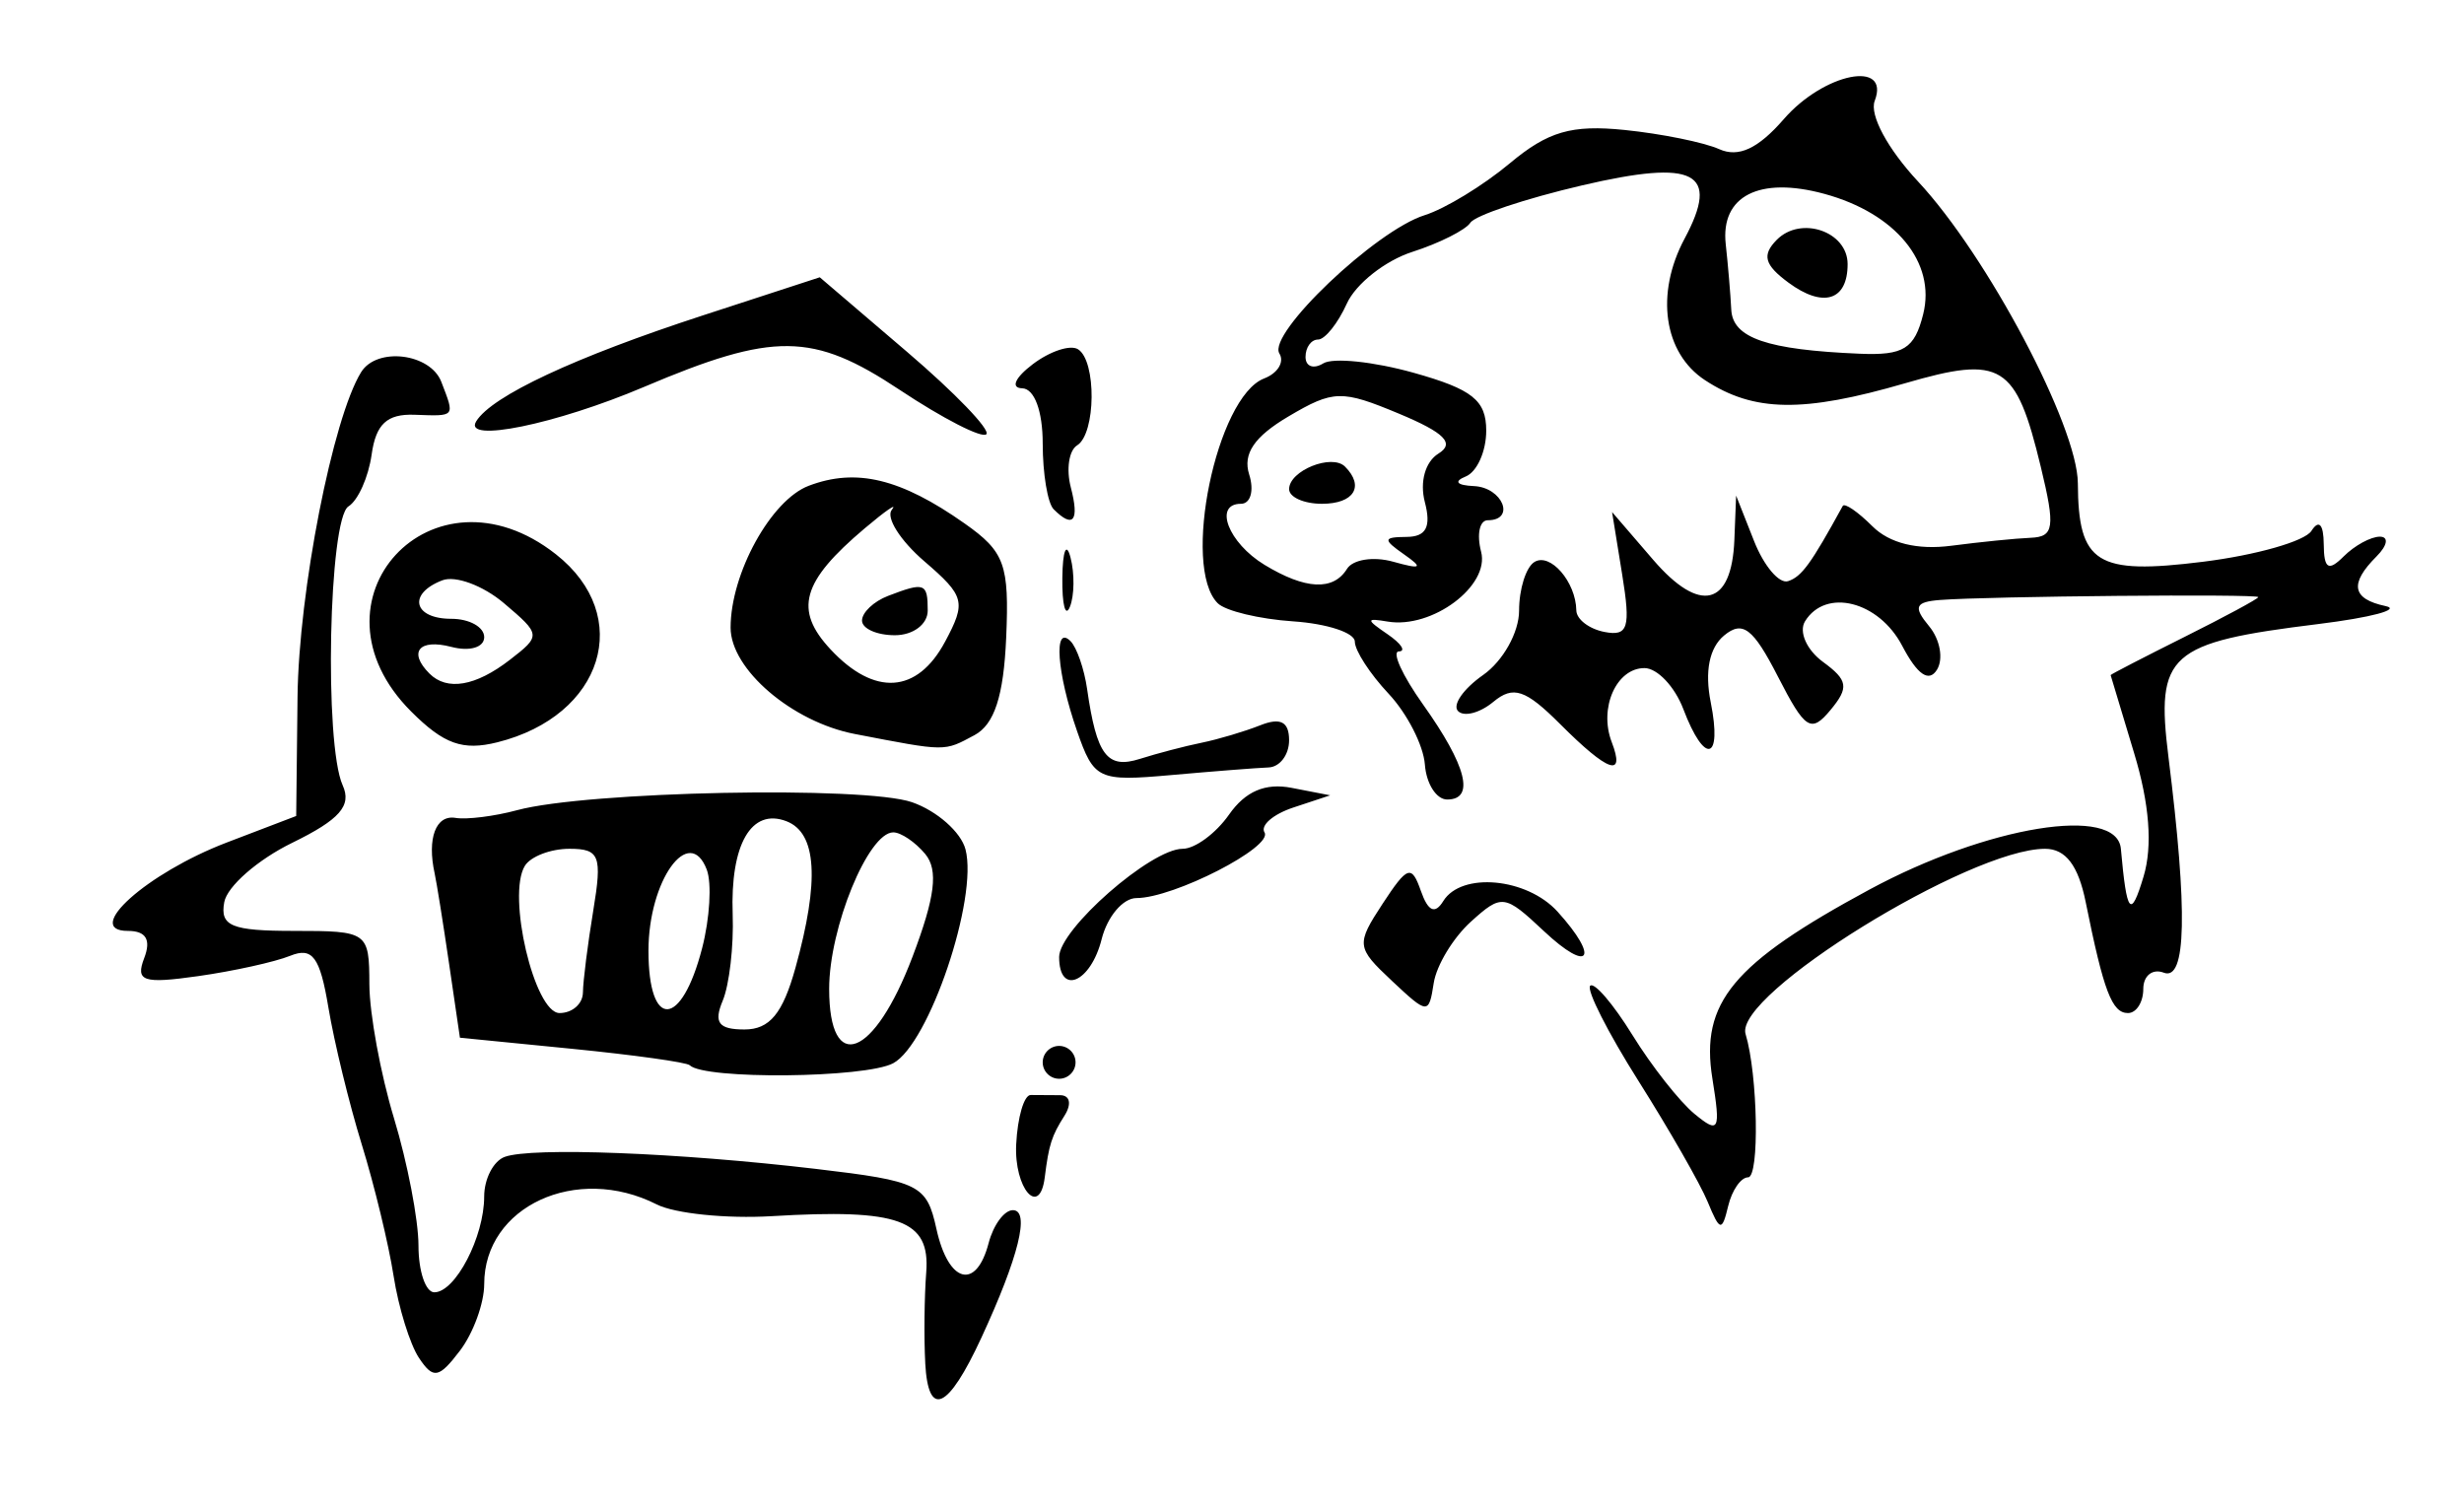 <?xml version="1.0" encoding="UTF-8" standalone="no"?>
<!-- Created with Inkscape (http://www.inkscape.org/) -->

<svg
   version="1.1"
   id="svg1390"
   width="200"
   height="122.667"
   viewBox="0 0 200 122.667"
   sodipodi:docname="monsters.png"
   inkscape:version="1.1.2 (0a00cf5339, 2022-02-04)"
   xmlns:inkscape="http://www.inkscape.org/namespaces/inkscape"
   xmlns:sodipodi="http://sodipodi.sourceforge.net/DTD/sodipodi-0.dtd"
   xmlns="http://www.w3.org/2000/svg"
   xmlns:svg="http://www.w3.org/2000/svg">
  <defs
     id="defs1394" />
  <sodipodi:namedview
     id="namedview1392"
     pagecolor="#ffffff"
     bordercolor="#666666"
     borderopacity="1.0"
     inkscape:pageshadow="2"
     inkscape:pageopacity="0.0"
     inkscape:pagecheckerboard="0"
     showgrid="false"
     inkscape:zoom="5.205"
     inkscape:cx="99.807877"
     inkscape:cy="61.287224"
     inkscape:window-width="1920"
     inkscape:window-height="1055"
     inkscape:window-x="0"
     inkscape:window-y="25"
     inkscape:window-maximized="1"
     inkscape:current-layer="g1396" />
  <g
     inkscape:groupmode="layer"
     inkscape:label="Image"
     id="g1396">
    <path
       style="fill:#000000;stroke-width:1.333"
       d="m 75.102,110.637 c -0.111,-2.06 -0.075,-5.375 0.079,-7.367 0.33,-4.264 -2.182,-5.177 -12.545,-4.56 -3.667,0.218 -7.867,-0.211 -9.333,-0.955 -6.512,-3.3 -14,0.16 -14,6.469 0,1.553 -0.889,3.988 -1.975,5.412 -1.709,2.24 -2.155,2.319 -3.314,0.588 -0.736,-1.1 -1.667,-4.1 -2.067,-6.667 -0.4,-2.567 -1.563,-7.367 -2.583,-10.667 -1.02,-3.3 -2.238,-8.3 -2.707,-11.111 -0.685,-4.114 -1.291,-4.934 -3.103,-4.202 -1.239,0.5 -4.602,1.243 -7.473,1.65 -4.472,0.634 -5.1,0.424 -4.375,-1.465 0.573,-1.493 0.147,-2.205 -1.319,-2.205 -3.711,0 1.543,-4.701 8.017,-7.174 l 5.638,-2.153 0.109,-9.67 c 0.097,-8.532 2.856,-22.625 5.16,-26.352 1.278,-2.068 5.619,-1.541 6.514,0.792 1.103,2.874 1.178,2.782 -2.191,2.663 -2.223,-0.078 -3.121,0.757 -3.468,3.227 -0.257,1.833 -1.104,3.728 -1.881,4.211 -1.604,0.996 -1.984,19.296 -0.47,22.638 0.75,1.656 -0.238,2.782 -4.096,4.667 -2.797,1.366 -5.279,3.534 -5.516,4.817 -0.359,1.945 0.584,2.333 5.667,2.333 5.988,0 6.098,0.078 6.112,4.333 0.008,2.383 0.908,7.279 2,10.879 1.092,3.6 1.986,8.25 1.986,10.333 0,2.083 0.579,3.788 1.286,3.788 1.705,0 4.047,-4.496 4.047,-7.77 0,-1.436 0.75,-2.886 1.667,-3.222 2.19,-0.802 14.094,-0.342 25.268,0.977 8.41,0.993 8.984,1.279 9.773,4.868 0.969,4.412 3.226,5.022 4.239,1.147 0.384,-1.467 1.268,-2.667 1.965,-2.667 1.414,0 0.476,3.798 -2.556,10.355 -2.709,5.859 -4.314,6.583 -4.557,2.057 z M 138.616,97.558 c -0.605,-1.467 -3.132,-5.882 -5.616,-9.812 -2.484,-3.93 -4.251,-7.412 -3.926,-7.737 0.325,-0.325 1.867,1.473 3.426,3.996 1.559,2.523 3.827,5.404 5.04,6.403 1.996,1.644 2.134,1.371 1.452,-2.871 -0.991,-6.161 1.653,-9.343 12.738,-15.33 9.586,-5.177 20.099,-6.885 20.419,-3.316 0.478,5.324 0.801,5.717 1.844,2.243 0.741,-2.47 0.478,-5.896 -0.767,-10 -1.042,-3.433 -1.901,-6.286 -1.909,-6.34 -0.008,-0.053 2.686,-1.445 5.986,-3.094 3.3,-1.648 6,-3.105 6,-3.237 0,-0.269 -21.925,-0.071 -25.83,0.233 -2.03,0.158 -2.195,0.558 -0.885,2.136 0.886,1.068 1.171,2.654 0.634,3.524 -0.653,1.057 -1.591,0.412 -2.824,-1.942 -1.899,-3.624 -6.204,-4.71 -7.886,-1.988 -0.522,0.845 0.132,2.326 1.452,3.292 2.037,1.489 2.131,2.082 0.62,3.903 -1.586,1.911 -2.056,1.611 -4.279,-2.721 -2.01,-3.919 -2.86,-4.566 -4.36,-3.322 -1.204,0.999 -1.588,2.918 -1.086,5.429 0.951,4.756 -0.489,5.113 -2.223,0.55 -0.697,-1.833 -2.118,-3.333 -3.158,-3.333 -2.28,0 -3.716,3.242 -2.658,6 1.127,2.938 -0.281,2.449 -4.18,-1.45 -2.821,-2.821 -3.81,-3.151 -5.426,-1.81 -1.087,0.902 -2.375,1.241 -2.863,0.753 -0.488,-0.488 0.426,-1.808 2.032,-2.932 1.616,-1.132 2.92,-3.465 2.92,-5.224 0,-1.748 0.559,-3.524 1.241,-3.946 1.283,-0.793 3.369,1.611 3.405,3.925 0.011,0.723 1.039,1.511 2.284,1.751 1.919,0.37 2.138,-0.338 1.44,-4.648 l -0.823,-5.084 3.341,3.88 c 3.791,4.403 6.374,3.765 6.587,-1.626 l 0.142,-3.588 1.457,3.689 c 0.801,2.029 2.045,3.493 2.763,3.254 1.105,-0.368 1.854,-1.399 4.433,-6.102 0.148,-0.271 1.232,0.471 2.409,1.647 1.379,1.379 3.652,1.941 6.397,1.582 2.342,-0.306 5.244,-0.598 6.449,-0.647 1.9,-0.078 2.01,-0.843 0.822,-5.757 -2.022,-8.37 -3.159,-9.07 -11.014,-6.786 -8.286,2.409 -12.277,2.348 -16.242,-0.25 -3.359,-2.201 -4.052,-7.011 -1.656,-11.489 2.895,-5.41 0.869,-6.465 -8.309,-4.324 -4.602,1.073 -8.688,2.439 -9.08,3.034 -0.393,0.595 -2.514,1.661 -4.714,2.368 -2.2,0.707 -4.592,2.597 -5.316,4.2 -0.724,1.603 -1.774,2.914 -2.333,2.914 -0.559,0 -1.017,0.635 -1.017,1.412 0,0.777 0.647,1.012 1.439,0.523 0.791,-0.489 4.091,-0.146 7.333,0.761 4.771,1.336 5.895,2.232 5.895,4.699 0,1.677 -0.75,3.352 -1.667,3.721 -0.996,0.402 -0.727,0.715 0.667,0.778 2.33,0.105 3.413,2.772 1.125,2.772 -0.665,0 -0.908,1.149 -0.541,2.553 0.724,2.768 -3.97,6.278 -7.584,5.672 -1.778,-0.298 -1.778,-0.183 0,1.033 1.1,0.753 1.509,1.378 0.909,1.389 -0.6,0.011 0.284,1.951 1.964,4.311 3.536,4.966 4.233,7.709 1.959,7.709 -0.879,0 -1.695,-1.278 -1.812,-2.84 -0.118,-1.562 -1.445,-4.151 -2.95,-5.753 -1.505,-1.602 -2.736,-3.502 -2.736,-4.221 0,-0.72 -2.249,-1.46 -4.997,-1.645 -2.749,-0.185 -5.509,-0.848 -6.133,-1.473 -2.952,-2.952 -0.099,-16.759 3.77,-18.243 1.107,-0.425 1.663,-1.338 1.235,-2.03 -0.988,-1.599 7.817,-9.978 11.792,-11.222 1.65,-0.517 4.758,-2.409 6.906,-4.205 3.106,-2.597 5.017,-3.152 9.333,-2.711 2.985,0.305 6.439,1.006 7.674,1.558 1.567,0.7 3.152,-0.038 5.24,-2.44 3.26,-3.749 8.665,-4.833 7.378,-1.479 -0.436,1.136 1.051,3.898 3.524,6.55 5.617,6.021 12.939,19.849 12.965,24.483 0.036,6.531 1.506,7.452 10.165,6.373 4.298,-0.536 8.256,-1.663 8.794,-2.505 0.607,-0.95 0.987,-0.544 1,1.069 0.016,2.022 0.376,2.244 1.62,1 0.88,-0.88 2.2,-1.6 2.933,-1.6 0.741,0 0.622,0.711 -0.267,1.6 -2.223,2.223 -2,3.453 0.733,4.034 1.283,0.273 -1.18,0.929 -5.474,1.459 -12.16,1.5 -13.196,2.422 -12.148,10.806 1.569,12.558 1.447,18.192 -0.378,17.491 -0.917,-0.352 -1.667,0.241 -1.667,1.318 0,1.077 -0.56,1.958 -1.243,1.958 -1.299,0 -1.975,-1.774 -3.43,-9 -0.6,-2.983 -1.629,-4.333 -3.3,-4.333 -6.119,0 -25.273,11.844 -24.309,15.032 0.998,3.304 1.144,11.634 0.204,11.634 -0.582,0 -1.31,1.05 -1.617,2.333 -0.5,2.092 -0.672,2.058 -1.658,-0.333 z M 109.336,46.17 c 0.472,-0.763 2.157,-1.024 3.745,-0.579 2.285,0.64 2.471,0.516 0.888,-0.592 -1.742,-1.22 -1.715,-1.403 0.209,-1.421 1.585,-0.015 2.001,-0.812 1.475,-2.824 -0.428,-1.637 0.031,-3.275 1.103,-3.938 1.351,-0.835 0.506,-1.691 -3.199,-3.239 -4.656,-1.945 -5.332,-1.929 -8.977,0.225 -2.773,1.638 -3.718,3.034 -3.186,4.708 0.415,1.309 0.115,2.38 -0.668,2.38 -2.247,0 -1.024,3.171 1.91,4.953 3.321,2.017 5.587,2.127 6.7,0.326 z m -4.7,-6.47 c 0,-1.499 3.468,-2.897 4.536,-1.829 1.605,1.605 0.729,3.019 -1.87,3.019 -1.467,0 -2.667,-0.536 -2.667,-1.191 z m 51.466,-14.196 c 1.053,-4.197 -2.229,-8.194 -8.024,-9.771 -5.28,-1.437 -8.433,0.174 -8.002,4.088 0.186,1.688 0.388,4.078 0.449,5.31 0.114,2.304 2.901,3.261 10.419,3.578 3.572,0.151 4.453,-0.397 5.158,-3.205 z m -10.936,-2.566 c -1.952,-1.441 -2.169,-2.233 -0.953,-3.468 1.956,-1.984 5.756,-0.686 5.756,1.967 0,2.967 -1.979,3.586 -4.804,1.501 z M 82.483,92.876 c 0.111,-2.209 0.641,-4.009 1.177,-4 0.536,0.008 1.611,0.015 2.387,0.015 0.805,0 0.957,0.716 0.354,1.667 -1.041,1.639 -1.268,2.348 -1.599,5 -0.414,3.311 -2.499,0.899 -2.319,-2.682 z m -26.5,-6.416 c -0.238,-0.237 -4.532,-0.837 -9.542,-1.333 l -9.11,-0.902 -0.879,-6 c -0.483,-3.3 -1.011,-6.6 -1.172,-7.333 -0.627,-2.846 0.095,-4.772 1.689,-4.508 0.917,0.152 3.167,-0.13 5,-0.625 5.691,-1.538 28.205,-1.99 32.065,-0.645 2.017,0.703 3.967,2.424 4.333,3.823 1.04,3.976 -2.958,15.803 -5.868,17.361 -2.265,1.212 -15.333,1.34 -16.516,0.162 z m 18.086,-8.81 c 1.838,-4.85 2.109,-7.036 1.032,-8.333 -0.803,-0.967 -1.971,-1.758 -2.595,-1.758 -2.03,0 -5.204,7.745 -5.204,12.698 0,7.02 3.652,5.613 6.767,-2.606 z m -9.504,0.908 c 1.972,-7.1 1.735,-10.957 -0.731,-11.903 -2.855,-1.096 -4.568,1.876 -4.363,7.569 0.092,2.567 -0.272,5.717 -0.81,7 -0.748,1.784 -0.331,2.333 1.769,2.333 2.038,0 3.105,-1.29 4.135,-5 z m -17.249,2 c 0.008,-0.917 0.387,-3.917 0.841,-6.667 0.733,-4.435 0.514,-5 -1.936,-5 -1.519,0 -3.147,0.622 -3.617,1.382 -1.476,2.388 0.776,11.951 2.814,11.951 1.036,0 1.889,-0.75 1.897,-1.667 z m 9.671,-3.587 c 0.628,-2.423 0.798,-5.3 0.379,-6.393 -1.426,-3.716 -4.731,0.885 -4.731,6.587 0,6.424 2.668,6.304 4.352,-0.194 z m 27.648,9.253 c 0,-0.733 0.6,-1.333 1.333,-1.333 0.733,0 1.333,0.6 1.333,1.333 0,0.733 -0.6,1.333 -1.333,1.333 -0.733,0 -1.333,-0.6 -1.333,-1.333 z m 28.335,-6.625 c -2.879,-2.697 -2.908,-2.945 -0.741,-6.253 2.014,-3.073 2.348,-3.185 3.101,-1.038 0.586,1.669 1.143,1.923 1.819,0.828 1.474,-2.385 6.787,-1.892 9.278,0.86 3.454,3.817 2.584,5.048 -1.113,1.575 -3.19,-2.996 -3.421,-3.026 -5.926,-0.76 -1.433,1.297 -2.79,3.537 -3.014,4.978 -0.399,2.562 -0.473,2.558 -3.406,-0.189 z m -27.002,-1.923 c 0,-2.257 7.451,-8.785 10.027,-8.785 1.002,0 2.697,-1.249 3.767,-2.777 1.325,-1.891 2.943,-2.583 5.076,-2.169 l 3.131,0.607 -2.985,0.988 c -1.642,0.543 -2.697,1.453 -2.345,2.023 0.727,1.176 -7.371,5.328 -10.394,5.328 -1.093,0 -2.364,1.5 -2.824,3.333 -0.889,3.541 -3.452,4.619 -3.452,1.452 z m 1.446,-18.367 c -1.631,-4.677 -1.918,-8.667 -0.523,-7.272 0.508,0.508 1.115,2.258 1.349,3.889 0.772,5.38 1.627,6.511 4.281,5.668 1.412,-0.448 3.665,-1.038 5.007,-1.31 1.342,-0.273 3.49,-0.912 4.773,-1.42 1.638,-0.649 2.333,-0.285 2.333,1.219 0,1.178 -0.75,2.171 -1.667,2.206 -0.917,0.035 -4.466,0.312 -7.887,0.617 -5.954,0.53 -6.282,0.376 -7.667,-3.595 z M 33.37,57.746 c -8.995,-8.995 1.733,-20.64 11.753,-12.758 6.372,5.012 3.849,13.114 -4.753,15.26 -2.812,0.702 -4.344,0.154 -7,-2.502 z m 8.011,-4.189 c 2.543,-1.966 2.534,-2.047 -0.477,-4.6 -1.686,-1.429 -3.936,-2.265 -5,-1.856 -2.836,1.088 -2.359,3.124 0.732,3.124 1.467,0 2.667,0.67 2.667,1.489 0,0.832 -1.176,1.181 -2.667,0.791 -2.621,-0.685 -3.526,0.416 -1.778,2.164 1.429,1.429 3.746,1.034 6.523,-1.112 z M 69.385,59.574 c -5.089,-0.98 -10.083,-5.254 -10.083,-8.631 0,-4.397 3.278,-10.35 6.34,-11.514 3.857,-1.467 7.471,-0.593 12.657,3.059 3.254,2.292 3.63,3.327 3.372,9.269 -0.206,4.741 -0.956,7.045 -2.575,7.912 -2.506,1.341 -2.235,1.344 -9.71,-0.095 z m 7.327,-7.492 c 1.726,-3.225 1.604,-3.696 -1.69,-6.53 -1.952,-1.679 -3.138,-3.559 -2.635,-4.176 0.503,-0.618 -0.491,0.064 -2.209,1.515 -5.104,4.31 -5.752,6.607 -2.769,9.809 3.572,3.834 7.043,3.604 9.302,-0.618 z m -6.743,-1.715 c 0,-0.655 0.949,-1.555 2.109,-2 2.98,-1.144 3.224,-1.053 3.224,1.191 0,1.111 -1.185,2 -2.667,2 -1.467,0 -2.667,-0.536 -2.667,-1.191 z m 16.26,-3.476 c 0.027,-2.2 0.326,-2.939 0.664,-1.641 0.338,1.297 0.316,3.097 -0.049,4 -0.365,0.903 -0.642,-0.159 -0.615,-2.359 z m -0.704,-5.556 c -0.489,-0.489 -0.889,-2.889 -0.889,-5.333 0,-2.644 -0.675,-4.462 -1.667,-4.487 -0.956,-0.024 -0.587,-0.859 0.863,-1.957 1.391,-1.053 3.041,-1.599 3.667,-1.212 1.513,0.935 1.459,6.856 -0.071,7.801 -0.664,0.411 -0.895,1.946 -0.511,3.412 0.711,2.718 0.201,3.369 -1.392,1.776 z M 38.654,34.195 c 1.274,-2.062 8.01,-5.209 18.386,-8.592 l 9.5,-3.097 7.08,6.049 c 3.894,3.327 6.792,6.338 6.439,6.69 -0.353,0.353 -3.517,-1.268 -7.032,-3.602 -7.052,-4.681 -10.208,-4.716 -20.779,-0.228 -7.119,3.022 -14.703,4.573 -13.594,2.78 z"
       id="path1480" />
  </g>
</svg>
